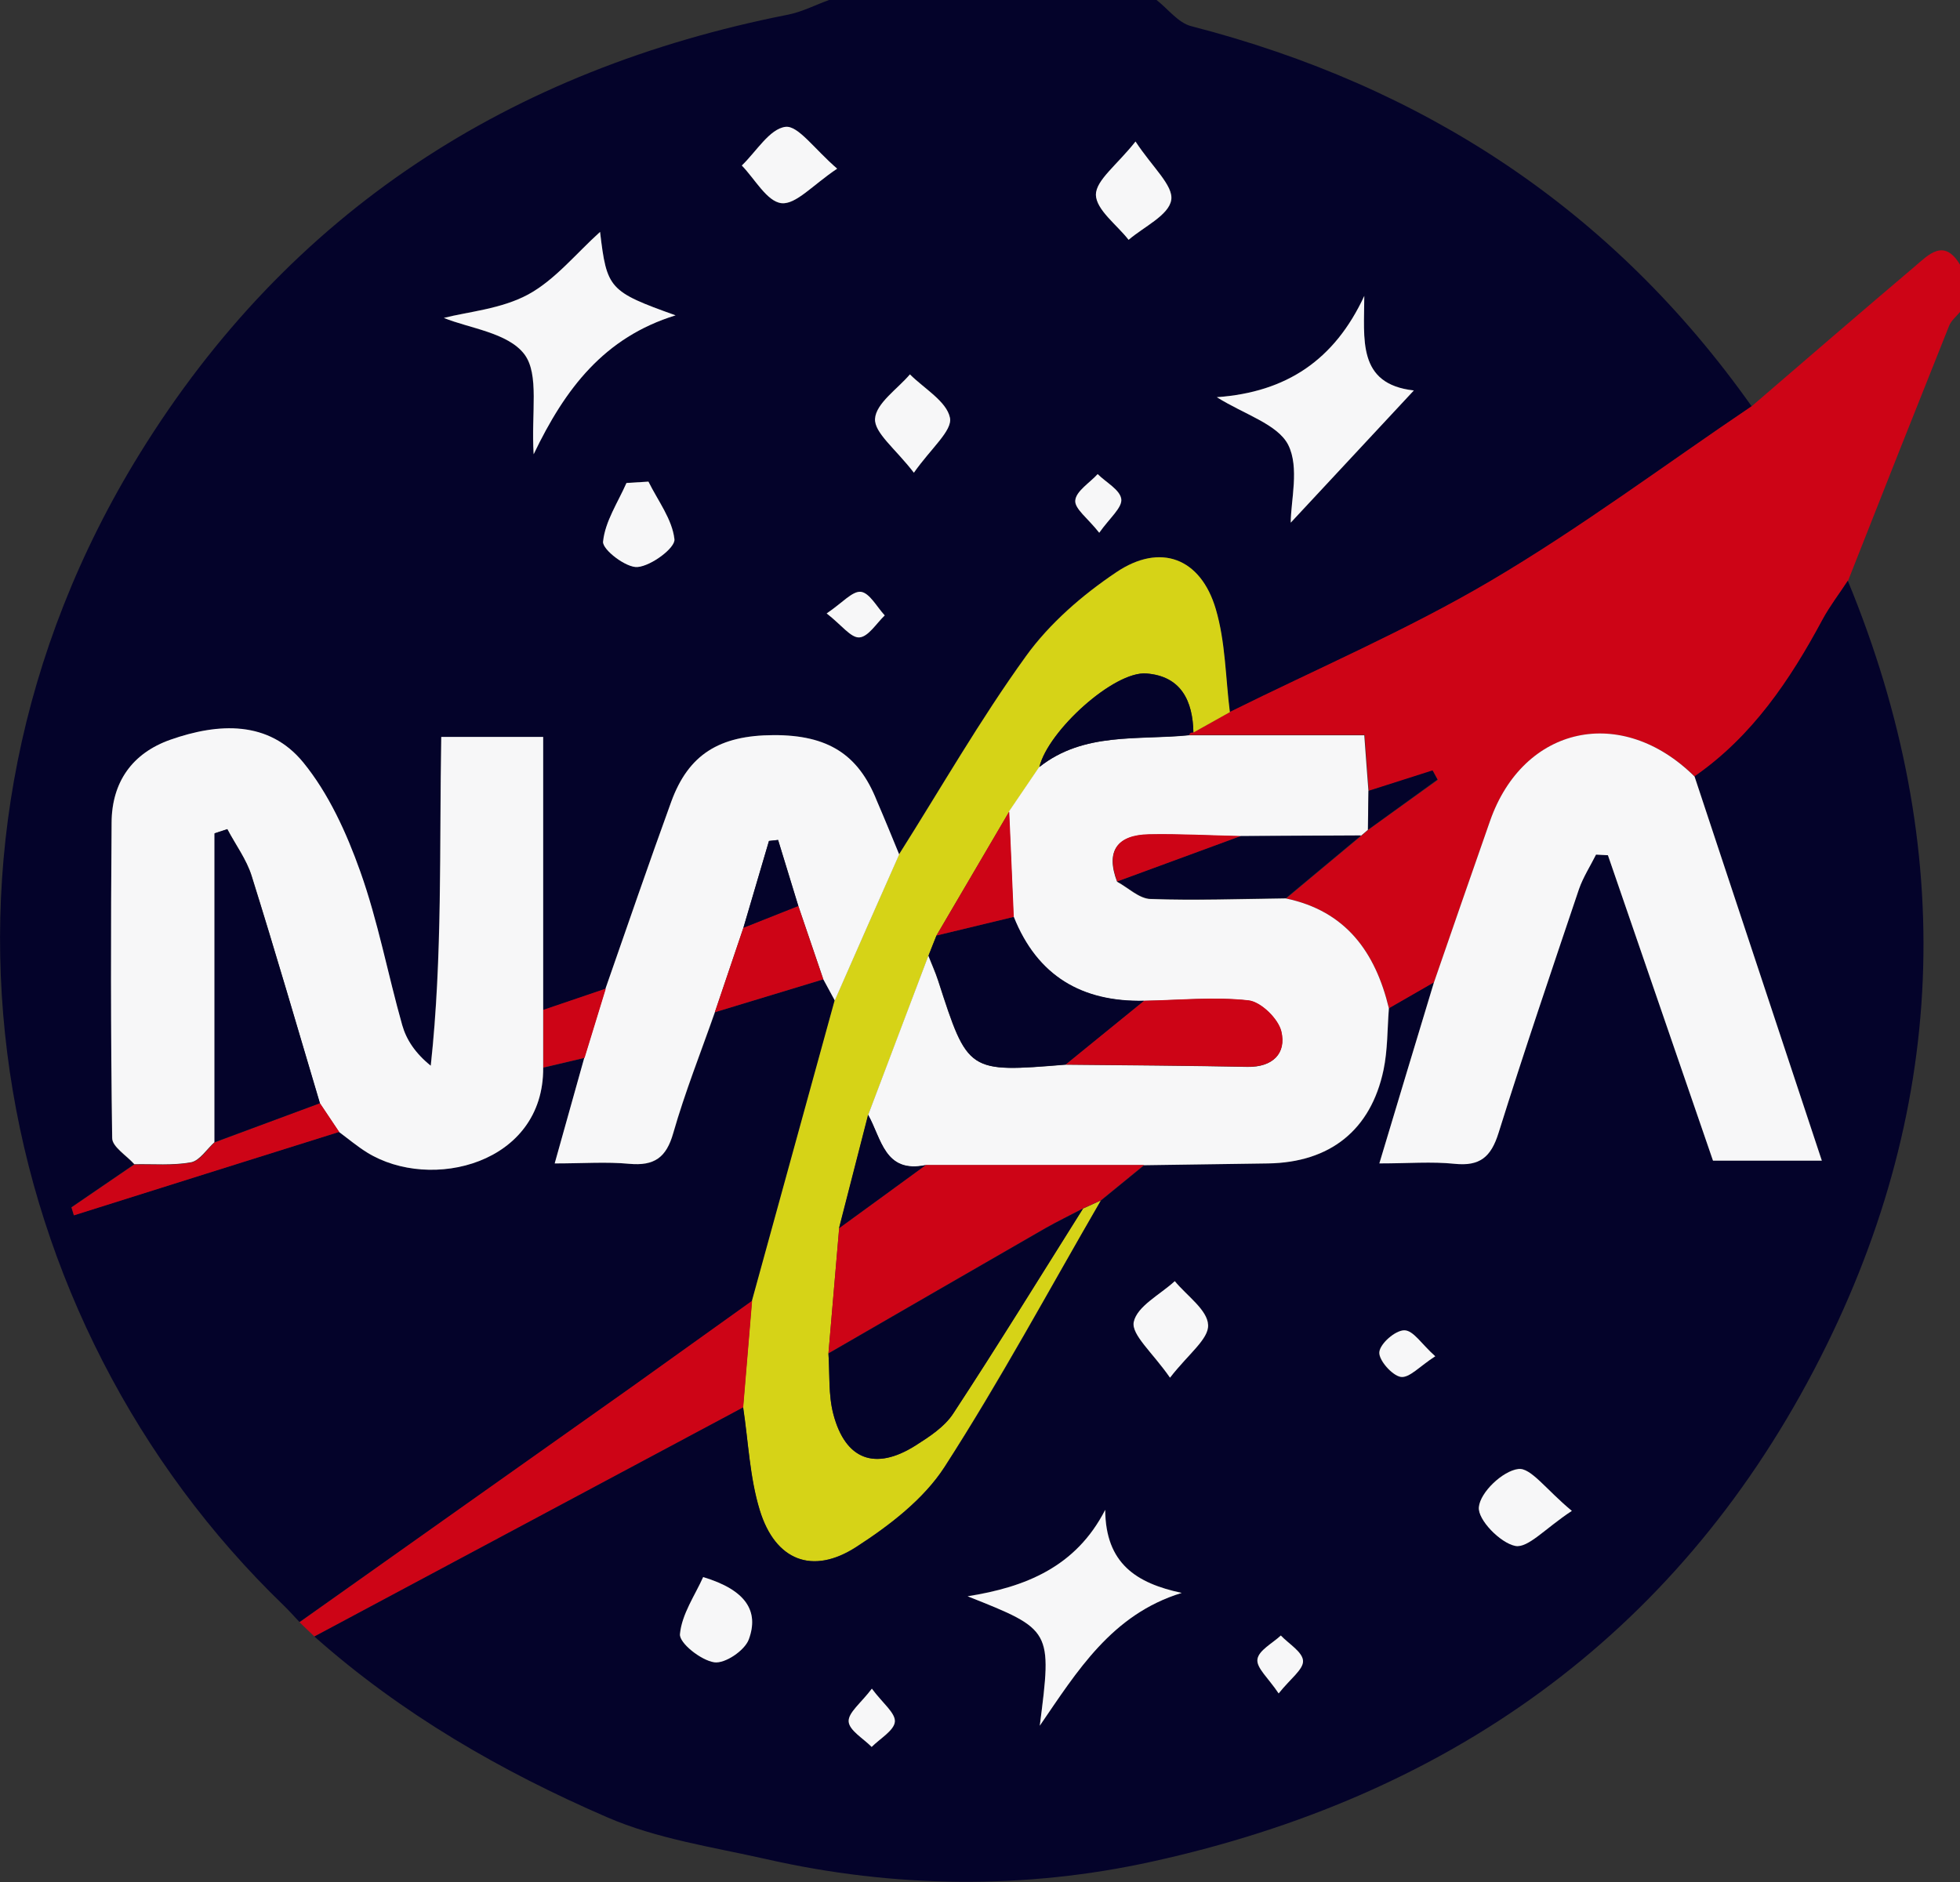 <?xml version="1.0" encoding="utf-8"?>
<!-- Generator: Adobe Illustrator 25.2.1, SVG Export Plug-In . SVG Version: 6.00 Build 0)  -->
<svg version="1.1" id="Camada_1" xmlns="http://www.w3.org/2000/svg" xmlns:xlink="http://www.w3.org/1999/xlink" x="0px" y="0px"
	 viewBox="0 0 988.7 949.6" style="enable-background:new 0 0 988.7 949.6;" xml:space="preserve">
<rect x="0" y="0" width="988.7" height="949.6" fill="#333333" stroke="none"/>
<style type="text/css">
	.st0{fill:#04032A;}
	.st1{fill:#CD0416;}
	.st2{fill:#F7F7F8;}
	.st3{fill:#D6D317;}
</style>
<g id="Camada_2_1_">
	<g id="Camada_1-2">
		<g>
			<path class="st0" d="M418.2,0h165.2c5.8,4.5,10.9,11.5,17.5,13.2C718.1,43.4,813.4,105.7,883.6,205
				c-43.9,29.6-86.4,61.5-132,88.3c-42.1,24.8-87.4,44.2-131.3,66c-2.2-17.4-2.2-35.4-7.1-52c-7.6-25.8-28-33.6-50.3-18.5
				c-17,11.5-33.5,25.7-45.4,42.2c-23.1,32.1-42.9,66.6-64.1,100.1c-3.7-9-7.4-18-11.1-27.1c-9.4-23.4-24.7-33.2-52.1-33.1
				s-43,9.8-51.6,33.6c-11.4,31.3-22.2,62.9-33.2,94.4L274,509.6V371.9h-51.5c-1,55.9,0.7,110.6-5.3,165.9
				c-7.9-6.4-12.3-13.1-14.4-20.5c-7.3-25.8-12.2-52.4-21.2-77.6c-6.9-19.4-15.9-39.2-28.7-54.9c-17.4-21.3-42.8-20-67-11.5
				c-19.3,6.8-29.6,21.4-29.7,41.9c-0.3,53-0.4,106.1,0.3,159.1c0.1,4.5,7.3,8.8,11.1,13.2C57,594.7,46.5,601.9,36,609.1
				c0.4,1.3,0.8,2.7,1.2,4L171,571.1c4.7,3.5,9.2,7.3,14.2,10.4c32.1,19.9,89.1,5.7,88.8-42.8l20.8-4.9l-14.9,53.2
				c14.3,0,26.1-0.9,37.7,0.2c12.5,1.2,18.5-3.1,22.1-15.5c5.9-20.7,13.9-40.7,21-61l54.7-16.6l5.8,10.7l-41.7,151.5
				c-20.2,14.4-40.3,28.9-60.5,43.3C263,739.2,207,778.9,151.1,818.4c-2.7-2.8-5.3-5.8-8.1-8.5C-4.9,667.2-53.1,428.8,70.6,228.7
				C146,106.7,257.3,35.1,397.5,7.4C404.6,6,411.3,2.5,418.2,0z M302.7,117c-12.2,11-22.7,24.3-36.4,31.6
				c-13.5,7.3-30.3,8.6-42.5,11.8c12.7,5.2,32.3,7.4,40.6,18.3c7.7,10.1,3.4,29.5,4.7,50.5c15.9-33.2,35.6-59,71.6-70.1
				C307.2,147.1,306.1,145.7,302.7,117z M613.8,200.4c14.2,8.9,30.7,13.6,36,24c5.8,11.5,1.3,28.2,1.3,39.3l62.1-66.7
				c-28.8-3.2-25-26-25-47.7C673.2,181.6,649,197.8,613.8,200.4L613.8,200.4z M327.1,243l-11,0.6c-4.3,9.8-10.7,19.5-11.8,29.6
				c-0.4,4,11.6,13.3,17.4,12.8c6.9-0.6,19-9.7,18.6-14C339.1,262,331.9,252.7,327.1,243z M422.3,85.1c-11.6-9.9-19.6-21.8-26.1-21
				c-8,1-14.7,12.5-22,19.5c6.6,6.8,12.8,18.2,20,19S409.9,93.3,422.3,85.1z M572.8,71.4c-9.4,12-20,19.5-19.9,26.9
				c0.1,7.7,10.5,15.2,16.5,22.7c7.6-6.6,20.3-12.5,21.5-20.1C592,93.6,581.3,84.3,572.8,71.4z M461,238.5
				c8.7-12.4,19.5-21.3,18.2-27.8c-1.6-8.3-13-14.7-20.2-21.9c-6.3,7.4-17.1,14.6-17.6,22.4C441,218.4,451.6,226.3,461,238.5z
				 M554.5,268.8c5.3-7.6,11.7-12.7,11.2-17c-0.6-4.6-7.7-8.4-11.9-12.6c-4,4.4-10.9,8.6-11.3,13.3
				C542,256.7,548.8,261.6,554.5,268.8z M417,309.5c7.5,5.9,12.2,12.4,16.5,12.1c4.5-0.3,8.5-7.1,12.8-11.1c-4-4.2-7.6-11.3-12-11.9
				C430,298,424.9,304.2,417,309.5z"/>
			<path class="st1" d="M988.7,157.4c-1.9,2.3-4.5,4.4-5.5,7c-17.1,42.8-34.1,85.7-51,128.7c-4.3,6.5-9.1,12.7-12.7,19.5
				c-16.4,30.6-35.4,59-64.6,79.2c-36.8-36.4-86.4-25.7-103.3,22.5c-9.5,27.1-18.9,54.3-28.3,81.5l-22.6,13
				c-6.8-28.3-21.7-49.1-51.9-55.5l37.9-31.6l3.5-3l35.1-25.2l-2.5-4.6L690.5,399c-0.6-8.3-1.2-16.6-2.1-28.2h-88.6
				c0.2-0.9,1.2-1.5,2.2-1.3c0,0,0,0,0,0l18.4-10.3c43.9-21.8,89.2-41.2,131.3-66c45.5-26.8,88.1-58.7,132-88.3
				c27.3-23.5,54.5-47,82-70.3c7.2-6.1,14.9-14.7,23.1-0.9L988.7,157.4z"/>
			<path class="st2" d="M274,538.7c0.4,48.5-56.6,62.7-88.8,42.8c-5-3.1-9.5-6.9-14.2-10.4c-3.2-4.8-6.4-9.6-9.7-14.5
				C150,518.4,138.9,480.1,127,442c-2.6-8.4-8.2-15.8-12.3-23.7l-6.4,2.1v155.8c-4,3.5-7.5,9.3-11.9,10.2c-9.3,1.7-19,0.8-28.6,1
				c-3.9-4.4-11.2-8.8-11.2-13.2c-0.8-53-0.7-106.1-0.3-159.1c0.1-20.5,10.4-35.1,29.7-41.9c24.2-8.5,49.6-9.8,67,11.5
				c12.8,15.7,21.8,35.5,28.7,54.9c9,25.2,13.9,51.8,21.2,77.6c2.1,7.4,6.6,14.2,14.4,20.5c6-55.2,4.3-110,5.3-165.9H274v137.8
				V538.7z"/>
			<path class="st3" d="M620.4,359.3L602,369.6c-0.3-16-6.2-28.5-23.7-29.8c-16.3-1.3-49.6,28.9-54,47.2c-5.1,7.5-10.1,15-15.2,22.5
				L472.4,472l-4,10.1c-10.1,26.8-20.2,53.6-30.4,80.4l-14.7,57.3c-1.8,21-3.6,42.1-5.4,63.1c0.7,10.2-0.1,20.9,2.5,30.7
				c6.1,23,21.1,28.5,41.3,15.8c7.1-4.5,14.8-9.5,19.2-16.3c22.3-34.1,43.7-68.8,65.4-103.3l9-4.1c-26.1,45-50.8,90.8-78.9,134.5
				c-10.5,16.3-27.8,29.5-44.5,40.3c-22.1,14.3-40.9,6.9-48.7-18.5c-5.1-16.6-5.7-34.6-8.4-51.9l4.5-53.8l41.7-151.5
				c10.8-24.6,21.7-49.1,32.5-73.7c21.2-33.5,40.9-68,64.1-100.1c11.9-16.5,28.4-30.8,45.4-42.2c22.3-15.1,42.7-7.3,50.3,18.5
				C618.2,323.9,618.2,341.9,620.4,359.3z"/>
			<path class="st2" d="M453.6,431.1c-10.9,24.6-21.7,49.1-32.5,73.7l-5.8-10.7l-12.6-37c-3.4-11.1-6.8-22.2-10.2-33.3l-4.6,0.5
				L375,468.1c-4.8,14.2-9.6,28.4-14.4,42.6c-7.1,20.3-15.1,40.4-21,61c-3.5,12.4-9.6,16.6-22.1,15.5c-11.6-1.1-23.4-0.2-37.7-0.2
				c5.3-18.9,10.1-36,14.9-53.2l10.7-34.9c11-31.5,21.8-63,33.2-94.4c8.7-23.8,24.2-33.5,51.6-33.6s42.8,9.7,52.1,33.1
				C446.2,413,449.9,422.1,453.6,431.1z"/>
			<path class="st1" d="M379.4,656.3l-4.5,53.8L158.6,825.7l-7.5-7.2C207,778.8,263,739.2,318.9,699.6
				C339.1,685.2,359.2,670.7,379.4,656.3z"/>
			<path class="st2" d="M302.7,117c3.4,28.7,4.5,30.1,38.1,42.1c-36,11.1-55.7,36.9-71.6,70.1c-1.3-21,3-40.3-4.7-50.5
				c-8.3-10.9-27.9-13.1-40.6-18.3c12.2-3.1,29-4.5,42.5-11.8C280,141.2,290.5,128,302.7,117z"/>
			<path class="st2" d="M613.8,200.4c35.2-2.5,59.4-18.8,74.4-51.1c0,21.7-3.8,44.5,25,47.7l-62.1,66.7c0-11.1,4.5-27.8-1.3-39.3
				C644.4,214,627.9,209.2,613.8,200.4z"/>
			<path class="st1" d="M161.4,556.6c3.2,4.8,6.4,9.6,9.7,14.5c-44.6,14-89.2,28-133.8,42.1c-0.4-1.3-0.8-2.7-1.2-4
				c10.5-7.2,21-14.4,31.6-21.6c9.6-0.2,19.4,0.7,28.7-1c4.4-0.8,8-6.6,11.9-10.2L161.4,556.6z"/>
			<path class="st1" d="M402.7,457.1l12.6,37l-54.7,16.6c4.8-14.2,9.6-28.4,14.4-42.6L402.7,457.1z"/>
			<path class="st2" d="M327.1,243c4.8,9.7,12,19,13.1,29.1c0.5,4.3-11.6,13.4-18.6,14c-5.7,0.5-17.8-8.8-17.4-12.8
				c1-10.2,7.5-19.8,11.8-29.6L327.1,243z"/>
			<path class="st2" d="M422.3,85.1c-12.4,8.3-20.8,18.2-28.1,17.4s-13.4-12.2-20-19c7.3-7,14-18.5,22-19.5
				C402.6,63.2,410.7,75.1,422.3,85.1z"/>
			<path class="st2" d="M572.8,71.4c8.5,13,19.2,22.2,18,29.5c-1.2,7.7-13.8,13.5-21.5,20.1c-5.9-7.6-16.3-15.1-16.5-22.7
				C552.8,90.9,563.4,83.3,572.8,71.4z"/>
			<path class="st2" d="M461,238.5c-9.4-12.2-20-20.1-19.6-27.2c0.5-7.8,11.3-15,17.6-22.4c7.2,7.2,18.5,13.6,20.2,21.9
				C480.5,217.3,469.7,226.1,461,238.5z"/>
			<path class="st1" d="M305.6,498.8l-10.7,34.9l-20.8,4.9c0-9.7,0-19.4,0-29.1L305.6,498.8z"/>
			<path class="st2" d="M554.5,268.8c-5.7-7.3-12.5-12.1-12.1-16.3c0.4-4.7,7.3-8.9,11.3-13.3c4.2,4.2,11.3,7.9,11.9,12.6
				C566.2,256.1,559.8,261.3,554.5,268.8z"/>
			<path class="st2" d="M417,309.5c7.9-5.3,13-11.4,17.3-10.9c4.4,0.6,8,7.6,12,11.9c-4.2,4-8.3,10.8-12.8,11.1
				C429.2,321.9,424.5,315.3,417,309.5z"/>
			<path class="st0" d="M158.6,825.7l216.3-115.6c2.6,17.3,3.3,35.3,8.4,51.9c7.8,25.4,26.6,32.8,48.7,18.5
				c16.7-10.8,33.9-24,44.5-40.3c28.2-43.6,52.8-89.5,78.9-134.5l21.8-17.8c20.9-0.3,41.7-0.6,62.6-0.9
				c31.2-0.5,51.8-16.7,58.2-47.2c2.1-10.1,1.9-20.7,2.7-31.1l22.6-13c-9,29.8-17.9,59.5-27.5,91.2c14.6,0,26.4-1,38,0.2
				c12.7,1.3,18.3-3.4,22.1-15.5c12.9-41.2,26.8-82.2,40.6-123.1c2-6.1,5.7-11.6,8.6-17.4l6,0.3l53,154.1H919l-64.2-193.8
				c29.1-20.2,48.2-48.6,64.6-79.2c3.7-6.8,8.5-13,12.7-19.5c55.8,135.3,50.7,268.9-17,398.1c-71,135.5-186.1,215.6-333.7,248.1
				c-64.2,14.2-130.1,13.5-194.9-1.2c-27-6.1-55.1-10.2-80.2-21.1C252.9,893.8,202.5,864.7,158.6,825.7z M524.5,870.7
				c18.8-27.4,36.3-56.2,71.6-67.1c-23-4.8-38.4-14.8-38.6-41.9c-14.8,29-40.3,39.1-69.4,43.6C530.7,822.4,530.7,822.4,524.5,870.7z
				 M354.7,795.7c-4,9-10.8,18.7-11.7,28.8c-0.4,4.5,10.6,13.2,17.3,14.2c5.3,0.8,15.3-6,17.4-11.5
				C383,812.9,376.3,802.2,354.7,795.7L354.7,795.7z M590.2,695.1c9.2-11.9,19.6-19.5,19.3-26.6c-0.3-7.6-10.8-14.7-16.8-22.1
				c-7.3,6.8-19,12.7-20.7,20.6C570.6,673.5,581.3,682.4,590.2,695.1z M792.9,762.3c-12.8-10.6-20.8-22-27.1-21.2
				c-7.8,1-19.1,11.8-19.8,19.2c-0.6,6.3,10.8,18.2,18.4,19.6C770.8,781.2,779.5,771.1,792.9,762.3z M724,684.3
				c-6.8-6.1-11.3-13.1-15.7-13.1s-12.2,6.7-12.6,11c-0.4,4.1,6.3,11.8,10.8,12.5S716.3,689.2,724,684.3L724,684.3z M645,854.4
				c5.9-7.4,12.5-12.1,12.3-16.5c-0.3-4.5-7.2-8.6-11.2-12.8c-4.2,4-11.2,7.6-11.8,12C633.7,841.5,639.8,846.7,645,854.4z
				 M439.8,852c-5.4,7.2-12,12.2-11.7,16.6s7.5,8.5,11.6,12.8c4.2-4.2,11.4-8.2,11.7-12.7S445.2,859.3,439.8,852z"/>
			<path class="st2" d="M700.6,508.7c-0.8,10.4-0.6,21-2.7,31.1c-6.4,30.4-27,46.7-58.2,47.2c-20.8,0.3-41.7,0.6-62.6,0.9H467
				c-20.9,4.4-22.4-13.5-29.1-25.3l30.4-80.4c1.6,4.2,3.5,8.3,4.9,12.6c15,46.4,15,46.4,64.3,42.4c30.6,0.3,61.2,0.5,91.8,1.1
				c12.7,0.2,19.6-6.8,17-17.8c-1.5-6.4-10.3-15-16.6-15.7c-17.3-1.9-35-0.1-52.6,0.2c-31.5,0.7-54-12.5-65.9-42.3
				c-0.7-17.7-1.5-35.4-2.3-53.2l15.2-22.4c22.5-17.9,49.7-13.5,75.5-16.1h88.6c0.8,11.5,1.5,19.8,2.1,28.1l-0.3,19.6l-3.5,3
				l-60.7,0.3c-15.4-0.4-30.9-1.2-46.3-0.9c-16,0.3-21.9,8.3-16,23.8c5.6,3,11.1,8.5,16.8,8.7c22.7,0.8,45.5,0,68.3-0.3
				C678.9,459.6,693.8,480.4,700.6,508.7z"/>
			<path class="st2" d="M854.8,391.8L919,585.6h-54.9l-53-154.1l-6-0.3c-2.9,5.8-6.5,11.4-8.6,17.4c-13.8,41-27.7,81.9-40.6,123.1
				c-3.8,12.1-9.4,16.8-22.1,15.5c-11.6-1.2-23.4-0.2-38-0.2c9.5-31.7,18.5-61.5,27.5-91.2c9.4-27.2,18.8-54.4,28.3-81.5
				C768.4,366.1,818,355.3,854.8,391.8z"/>
			<path class="st0" d="M625.9,421.8l60.7-0.3l-37.9,31.6c-22.8,0.2-45.6,1.1-68.3,0.3c-5.7-0.2-11.2-5.6-16.8-8.7L625.9,421.8z"/>
			<path class="st0" d="M599.8,370.9c-25.8,2.6-53-1.7-75.5,16.1c4.4-18.3,37.7-48.5,54-47.2c17.5,1.4,23.4,13.8,23.7,29.8
				C601,369.4,600,369.9,599.8,370.9C599.8,370.8,599.8,370.8,599.8,370.9z"/>
			<path class="st0" d="M690.1,418.6l0.3-19.6l32.2-10.3l2.5,4.6L690.1,418.6z"/>
			<path class="st0" d="M161.4,556.6l-53.2,19.7V420.5l6.4-2.1c4.2,7.9,9.7,15.3,12.3,23.7C138.9,480.1,150,518.4,161.4,556.6z"/>
			<path class="st1" d="M467,587.8h110.1l-21.8,17.8l-9,4.1c-6.3,3.3-12.7,6.4-18.9,9.9c-36.5,21-73,42.1-109.5,63.2
				c1.8-21,3.6-42.1,5.4-63.1C437.9,609.1,452.5,598.5,467,587.8z"/>
			<path class="st0" d="M417.9,682.9c36.5-21.1,73-42.2,109.5-63.2c6.2-3.5,12.6-6.6,18.9-9.9c-21.7,34.5-43,69.2-65.4,103.3
				c-4.4,6.8-12.1,11.8-19.2,16.3c-20.2,12.7-35.2,7.2-41.3-15.8C417.8,703.8,418.6,693.1,417.9,682.9z"/>
			<path class="st0" d="M537.6,537.1c-49.4,4.1-49.3,4.1-64.3-42.4c-1.4-4.3-3.2-8.4-4.9-12.6c1.3-3.4,2.7-6.8,4-10.1l39-9.4
				c11.9,29.8,34.4,43,65.8,42.3L537.6,537.1z"/>
			<path class="st1" d="M511.4,462.6l-39,9.4l36.7-62.6C509.9,427.1,510.6,444.9,511.4,462.6z"/>
			<path class="st0" d="M467,587.8c-14.6,10.6-29.2,21.3-43.8,31.9l14.7-57.3C444.7,574.4,446.2,592.2,467,587.8z"/>
			<path class="st0" d="M402.7,457.1l-27.7,11l12.9-43.8l4.6-0.5C395.9,434.9,399.3,446,402.7,457.1z"/>
			<path class="st2" d="M524.5,870.7c6.2-48.4,6.2-48.4-36.4-65.3c29-4.6,54.6-14.7,69.4-43.6c0.2,27,15.6,37,38.6,41.9
				C560.8,814.5,543.3,843.3,524.5,870.7z"/>
			<path class="st2" d="M354.7,795.7c21.6,6.5,28.3,17.2,23,31.5c-2.1,5.6-12,12.3-17.4,11.5c-6.7-1-17.7-9.7-17.3-14.2
				C343.9,814.4,350.7,804.7,354.7,795.7z"/>
			<path class="st2" d="M590.2,695.1c-8.8-12.7-19.6-21.7-18.3-28.1c1.7-8,13.3-13.8,20.7-20.6c6,7.3,16.5,14.5,16.8,22.1
				C609.8,675.6,599.4,683.2,590.2,695.1z"/>
			<path class="st2" d="M792.9,762.3c-13.4,8.8-22.1,18.9-28.5,17.7c-7.6-1.5-19.1-13.3-18.4-19.6c0.7-7.5,12-18.2,19.8-19.2
				C772.1,740.2,780,751.7,792.9,762.3z"/>
			<path class="st2" d="M724,684.3c-7.7,4.9-13.1,11.1-17.4,10.4s-11.2-8.5-10.8-12.5c0.4-4.3,8-11,12.6-11S717.1,678.2,724,684.3z"
				/>
			<path class="st2" d="M645,854.4c-5.2-7.8-11.3-12.9-10.7-17.2c0.6-4.5,7.6-8.1,11.8-12c4,4.2,11,8.3,11.2,12.8
				C657.5,842.3,650.9,847,645,854.4z"/>
			<path class="st2" d="M439.8,852c5.4,7.3,12,12.3,11.6,16.7s-7.5,8.5-11.7,12.7c-4.1-4.2-11.3-8.3-11.6-12.8
				S434.3,859.3,439.8,852z"/>
			<path class="st1" d="M537.6,537.1l39.6-32.2c17.6-0.3,35.3-2.1,52.6-0.2c6.3,0.7,15.1,9.3,16.6,15.7c2.6,11-4.3,18-17,17.8
				C598.8,537.6,568.2,537.4,537.6,537.1z"/>
			<path class="st1" d="M625.9,421.8l-62.3,22.9c-5.9-15.5,0.1-23.5,16-23.8C595,420.6,610.5,421.5,625.9,421.8z"/>
		</g>
	</g>
</g>
</svg>
